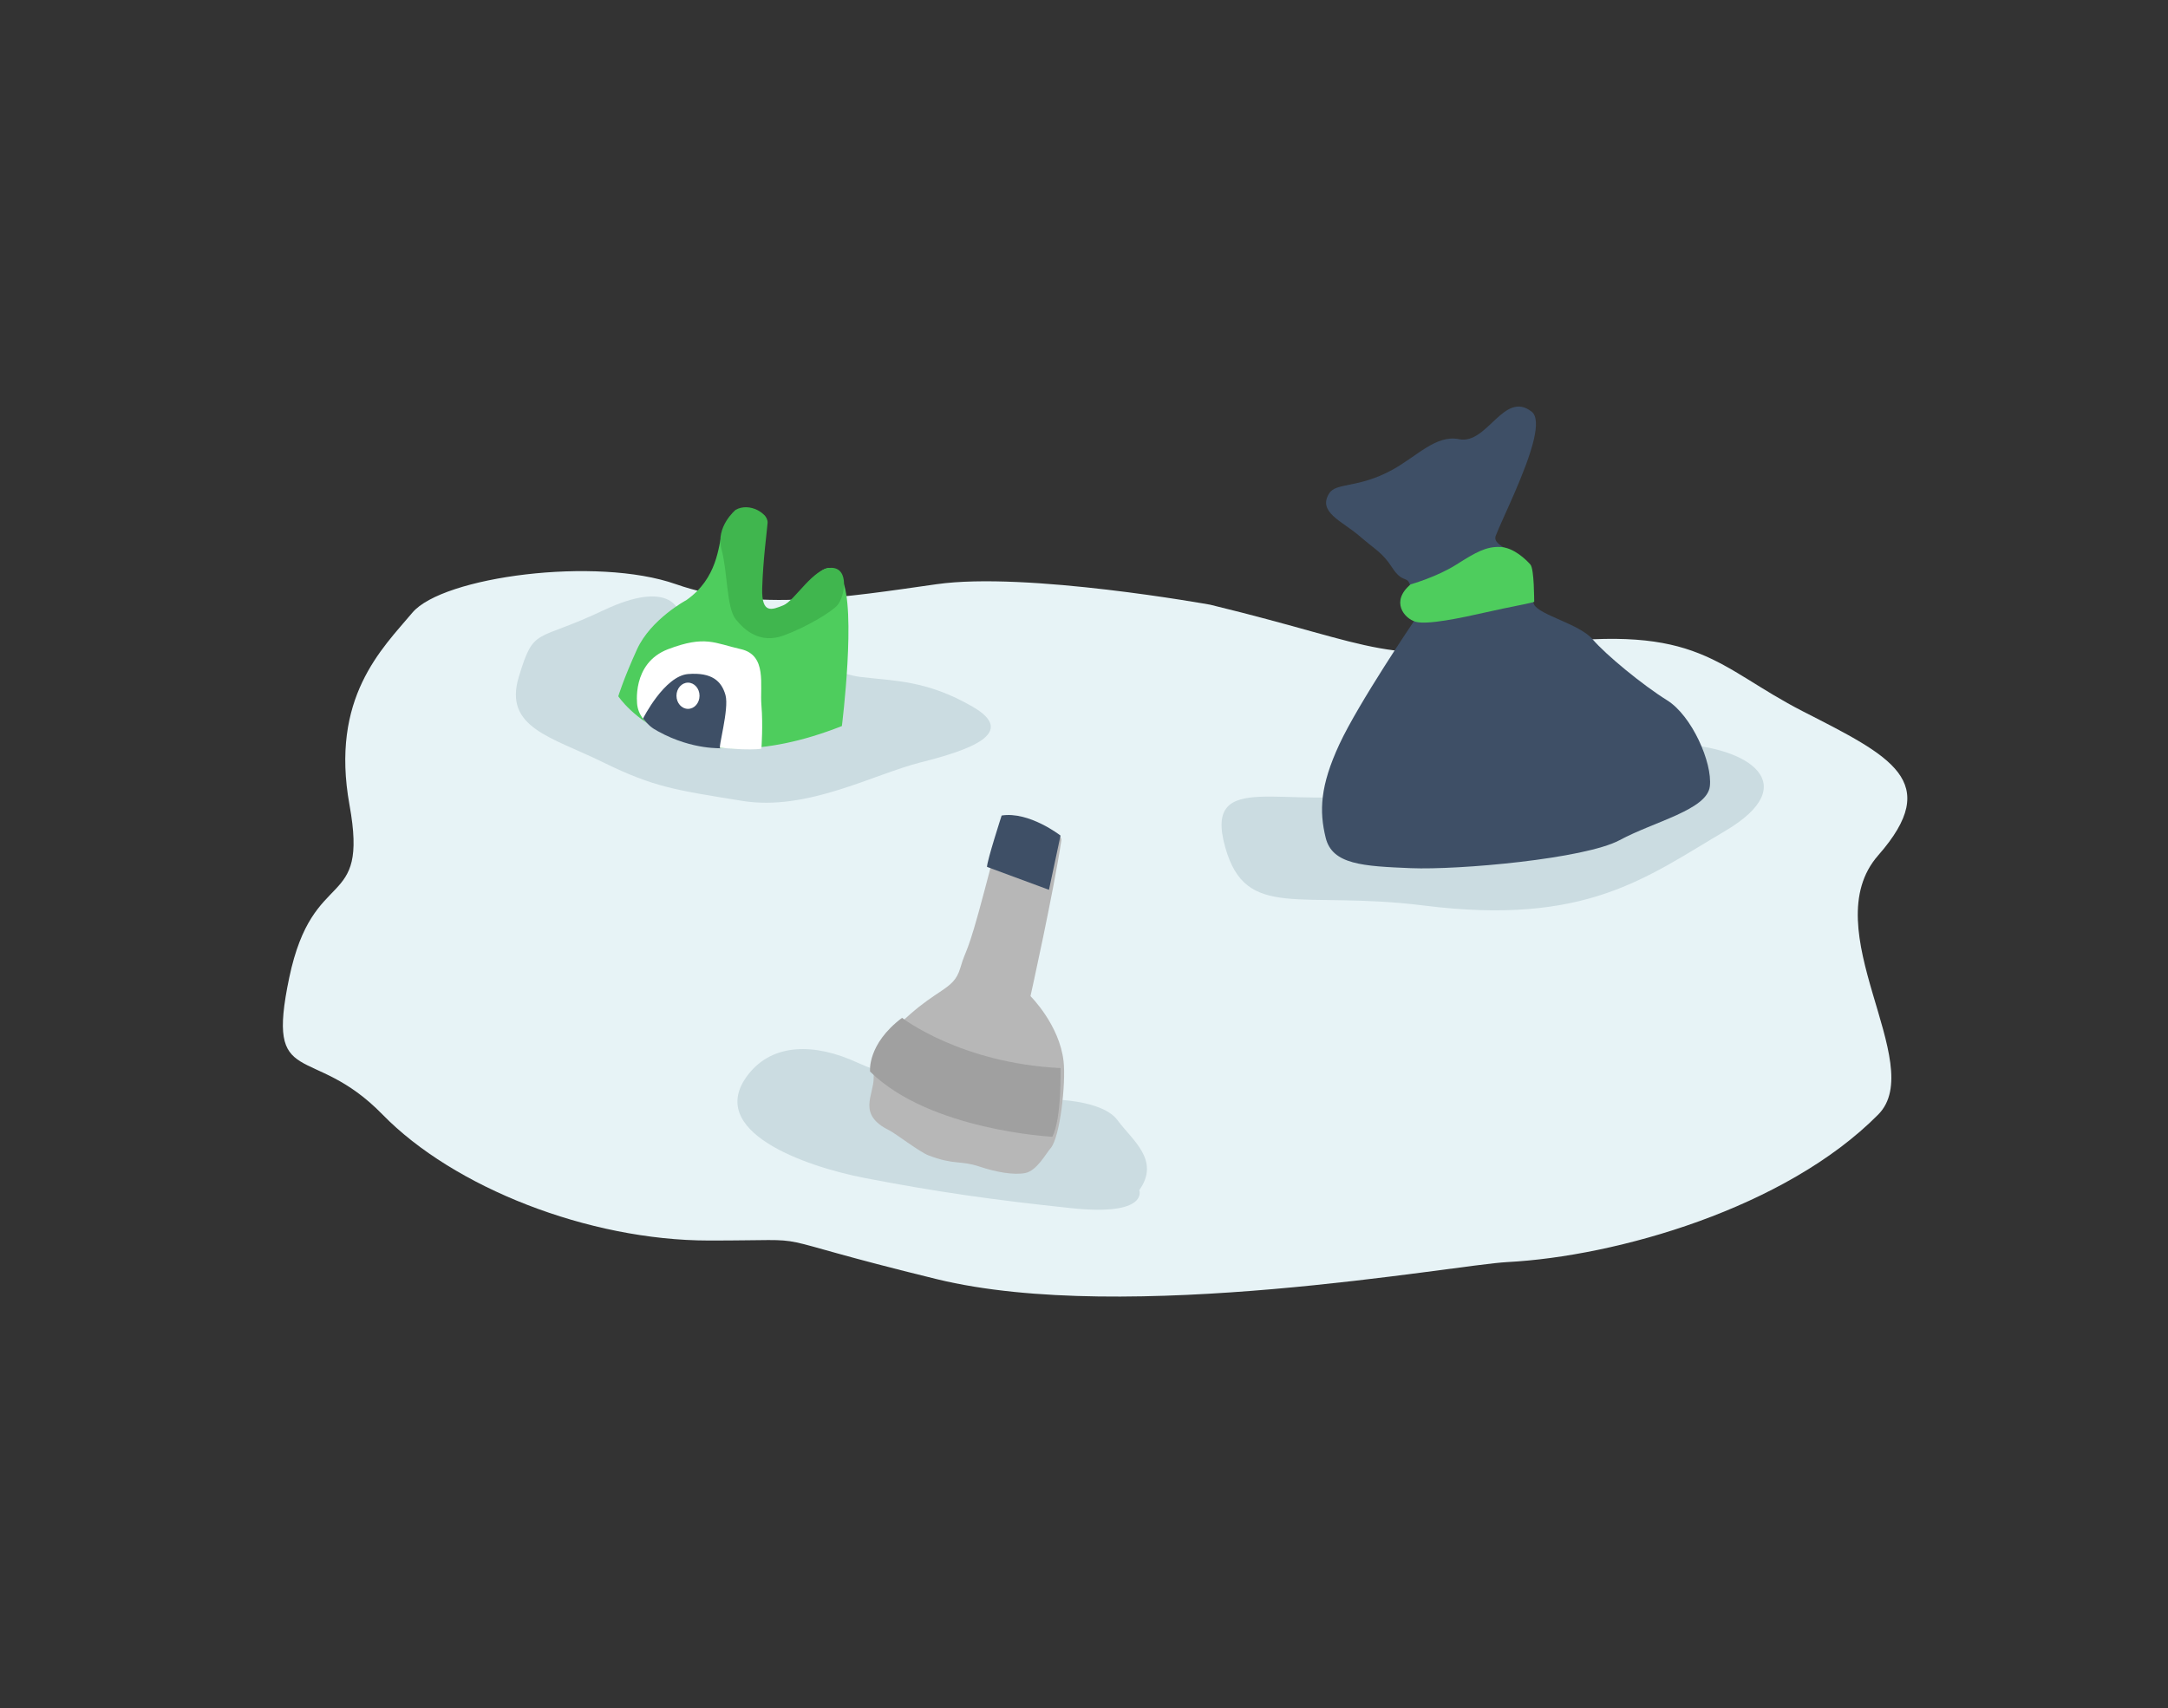<?xml version="1.0" encoding="UTF-8" standalone="no"?>
<!DOCTYPE svg PUBLIC "-//W3C//DTD SVG 1.1//EN" "http://www.w3.org/Graphics/SVG/1.1/DTD/svg11.dtd">
<svg width="100%" height="100%" viewBox="0 0 750 591" version="1.1" xmlns="http://www.w3.org/2000/svg" xmlns:xlink="http://www.w3.org/1999/xlink" xml:space="preserve" xmlns:serif="http://www.serif.com/" style="fill-rule:evenodd;clip-rule:evenodd;stroke-linejoin:round;stroke-miterlimit:2;">
    <rect x="0" y="0" width="750" height="591" fill="#333333" stroke="none"/>
    <g transform="matrix(1,0,0,1,-3634.56,-5568.61)">
        <g id="water">
        </g>
        <g id="Artboard3.2" transform="matrix(0.717,0,0,0.572,2967.74,4888.52)">
            <rect x="929.365" y="1188.98" width="1044.76" height="1032.23" style="fill:none;"/>
            <g>
                <g id="Layer43" transform="matrix(1.394,0,0,1.748,-4164.9,-8546.31)">
                    <g transform="matrix(0.829,0,0,0.84,689.174,960.184)">
                        <path d="M4082.73,5736.27C4082.73,5736.27 4005.97,5722.57 3968.53,5727.82C3931.09,5733.06 3892.89,5739.35 3859.67,5727.82C3826.44,5716.28 3762.26,5724.72 3749.63,5739.55C3737.01,5754.38 3715.24,5774.53 3723.39,5818.84C3731.53,5863.15 3708.18,5843.08 3698.22,5889.92C3688.25,5936.76 3707.45,5916.23 3737.16,5946.3C3766.87,5976.36 3823.18,5998.18 3873.38,5998.22C3923.59,5998.27 3889.05,5994.94 3968.53,6014.12C4047.9,6033.27 4184.54,6008.24 4206.75,6007.1C4252.41,6004.75 4322.98,5984.88 4361.65,5946.3C4382.63,5925.36 4334.48,5870.04 4361.65,5839.5C4388.82,5808.95 4366.86,5798.72 4330.31,5780.27C4293.76,5761.82 4287.33,5744.02 4219.85,5752.52C4152.36,5761.02 4156.09,5753.87 4082.73,5736.27Z" style="fill:rgb(231,243,246);"/>
                    </g>
                    <g transform="matrix(-0.794,0.146,-0.221,-1.202,8778.78,12220.4)">
                        <path d="M4231.47,5819.37C4271.71,5818.35 4304.84,5835.53 4301.52,5811.84C4298.48,5790.14 4273.29,5796.1 4222.3,5785.44C4155.46,5771.47 4126.77,5781.76 4089.58,5790.74C4052.38,5799.73 4073.06,5813.01 4103.11,5817.48C4133.16,5821.96 4119.01,5787.72 4182.76,5816.91C4222.14,5834.94 4208.75,5819.94 4231.47,5819.37Z" style="fill:rgb(203,220,225);"/>
                    </g>
                    <g transform="matrix(1.244,-0.167,0.174,1.292,-1608.02,-1164.02)">
                        <path d="M3803.25,5869.35C3803.25,5869.35 3784.91,5889.11 3778.13,5899.33C3771.35,5909.55 3770.14,5916.16 3770.96,5923.45C3771.78,5930.73 3780.13,5932.23 3793.11,5934.44C3806.09,5936.64 3840.99,5938.14 3851.21,5934.44C3861.43,5930.73 3876.24,5929.56 3877.84,5923.45C3879.44,5917.33 3875.51,5904.24 3869.33,5899.33C3863.16,5894.42 3854.25,5885.18 3851.21,5880.65C3848.17,5876.11 3837.44,5872.38 3836.46,5869.35C3835.91,5867.64 3837.76,5864.25 3836.46,5859.58C3835.23,5855.14 3826.91,5852.85 3828.54,5849.99C3831.05,5845.59 3839.39,5833.93 3842.53,5825.93C3843.83,5822.59 3844.23,5819.89 3842.93,5818.61C3836.13,5811.89 3829.58,5825.8 3822.08,5823.28C3815.95,5821.22 3809.97,5826.29 3802.68,5828.99C3792.73,5832.68 3786.92,5830.3 3784.62,5832.91C3780.64,5837.45 3787.04,5840.64 3791.22,5845.16C3795.41,5849.69 3796.93,5850.38 3799.09,5854.74C3801.24,5859.1 3802.72,5857.46 3803.25,5859.58C3803.46,5860.41 3801.93,5862.1 3801.91,5863.84C3801.87,5866.53 3803.25,5869.35 3803.25,5869.35Z" style="fill:rgb(62,79,102);"/>
                        <path d="M3803.51,5859.76C3803.51,5859.76 3810.94,5858.75 3816.78,5856.15C3822.62,5853.56 3825.52,5852.48 3829.26,5853.07C3833,5853.65 3835.97,5857.37 3836.95,5858.77C3837.87,5860.1 3836.63,5868.45 3836.63,5868.69C3836.64,5868.94 3829.76,5869.18 3822.87,5869.79C3815.98,5870.39 3806.56,5871.05 3803.51,5869.79C3800.46,5868.52 3797.3,5863.53 3803.51,5859.76Z" style="fill:rgb(78,205,93);"/>
                    </g>
                    <g transform="matrix(1.211,0,0,1.196,-789.34,-1124.51)">
                        <path d="M3863.91,5773.92C3863.91,5773.92 3861.7,5764.2 3842.26,5773.54C3822.81,5782.89 3822.58,5778.01 3818.16,5792.76C3813.74,5807.51 3827.58,5810.16 3842.26,5817.48C3856.93,5824.79 3863.4,5825.57 3881.98,5828.63C3900.56,5831.7 3919.4,5820.96 3933.09,5817.48C3946.78,5813.99 3961,5809.05 3947.84,5801.37C3934.68,5793.69 3925.63,5793.99 3915.68,5792.76C3913.33,5792.47 3909.18,5791.26 3904.22,5789.58C3888.26,5784.17 3863.91,5773.92 3863.91,5773.92Z" style="fill:rgb(203,220,225);"/>
                    </g>
                </g>
                <g transform="matrix(0.864,0.24,-0.161,0.91,-1048.21,-4471.98)">
                    <path d="M4034.2,5947.97C4034.2,5947.97 4042.53,5963.24 4000.16,5968.97C3957.8,5974.7 3926.59,5977.57 3886.59,5978.86C3853.11,5979.94 3795.92,5971.58 3812.3,5929.86C3821.67,5906 3844.37,5900.34 3869.16,5906.8C3893.96,5913.25 3947.46,5912.27 3962.77,5906.8C3978.09,5901.32 4004.19,5896.16 4014.4,5906.8C4024.62,5917.43 4041.98,5926.02 4034.2,5947.97Z" style="fill:rgb(203,220,225);"/>
                </g>
                <g transform="matrix(2.244,0.754,-0.601,2.814,-3928.06,-17538.7)">
                    <path d="M3928.38,5778.79C3928.38,5778.79 3928.32,5782.21 3928.38,5793.96C3928.44,5808.6 3927.79,5806.26 3927.69,5810.8C3927.63,5813.48 3926.66,5814.72 3924.9,5816.73C3923.68,5818.13 3922.08,5819.89 3920.15,5822.76C3915.44,5829.77 3915.11,5833.49 3916.22,5837.59C3917.16,5841.05 3914.83,5845.8 3922.13,5847.23C3923.45,5847.49 3929.43,5849.95 3931.34,5850.15C3937.16,5850.75 3937.95,5849.4 3942.2,5849.66C3945.9,5849.89 3949.56,5849.55 3951.74,5848.49C3953.92,5847.43 3954.85,5843.44 3955.49,5842.14C3956.8,5839.46 3955.07,5828.23 3953.42,5824.03C3950.64,5816.92 3943.28,5812.73 3943.28,5812.73C3943.28,5812.73 3942.34,5790.71 3941.1,5779.8C3940.86,5777.71 3929.88,5777.82 3928.38,5778.79Z" style="fill:rgb(183,183,183);"/>
                </g>
                <g transform="matrix(1.394,0,0,1.748,-4063.75,-8520.41)">
                    <path d="M3923.95,5854.57L3945.39,5862.5L3949.39,5843.73C3949.39,5843.73 3938.56,5835.28 3929.01,5836.79C3929.01,5836.79 3923.9,5852.59 3923.95,5854.57Z" style="fill:rgb(62,79,102);"/>
                </g>
                <g transform="matrix(1.394,0,0,1.748,-4063.75,-8520.41)">
                    <path d="M3894.54,5906.8C3894.54,5906.8 3914.78,5922.52 3949.39,5924.19C3949.39,5924.19 3949.85,5941.51 3946.57,5947.97C3946.57,5947.97 3904.11,5945.79 3883.47,5925.39C3883.47,5925.39 3882.39,5915.96 3894.54,5906.8Z" style="fill:rgb(160,160,160);"/>
                </g>
                <g transform="matrix(3.146,0,0,3.899,-11874.6,-21186.2)">
                    <path d="M4175.42,5831.78C4175.42,5831.78 4169.94,5834.74 4167.82,5839.44C4165.71,5844.13 4164.95,5846.72 4164.95,5846.72C4164.95,5846.72 4174.37,5861.28 4199.24,5851.34C4199.24,5851.34 4201.51,5833.07 4199.24,5828.51C4196.97,5823.96 4194.2,5829.77 4191.54,5831.78C4188.87,5833.8 4186.15,5835.93 4186.45,5828.51C4186.76,5821.1 4189.14,5818.97 4186.45,5818.23C4183.77,5817.48 4181.46,5819.44 4180.86,5821.44C4180.27,5823.45 4180.18,5828.39 4175.42,5831.78Z" style="fill:rgb(78,205,93);"/>
                </g>
                <g transform="matrix(3.146,0,0,3.899,-11874.6,-21186.2)">
                    <path d="M4167.86,5848.11C4167.86,5848.11 4166.9,5841.6 4172.6,5839.41C4178.3,5837.23 4179.68,5838.48 4183.75,5839.41C4187.82,5840.35 4186.64,5845.03 4186.9,5848.11C4187.16,5851.18 4186.9,5854.81 4186.9,5854.81C4186.83,5855.24 4168.83,5855.22 4167.86,5848.11Z" style="fill:white;"/>
                </g>
                <g transform="matrix(3.146,0,0,3.899,-11874.6,-21186.2)">
                    <path d="M4168.74,5850.18C4168.74,5850.18 4172.02,5843.57 4175.66,5843.27C4179.29,5842.98 4180.79,5844.36 4181.39,5846.54C4181.99,5848.72 4180.16,5854.94 4180.6,5854.81C4180.97,5854.7 4176.51,5855.18 4171.1,5852.19C4170.03,5851.6 4169.7,5851.32 4168.74,5850.18Z" style="fill:rgb(62,79,102);"/>
                </g>
                <g transform="matrix(3.146,0,0,3.899,-11874.6,-21186.2)">
                    <path d="M4182.95,5817.79C4182.95,5817.79 4179.83,5820.4 4180.78,5823.92C4181.73,5827.45 4181.53,5832.94 4182.95,5834.76C4184.38,5836.58 4186.76,5838.59 4190.28,5837.3C4193.81,5836 4197.68,5833.62 4198.55,5832.6C4199.68,5831.28 4200.44,5826.83 4197.64,5826.79C4194.85,5826.76 4192.01,5831.91 4190.28,5832.6C4188.56,5833.29 4186.91,5834.07 4187.02,5829.98C4187.15,5825.43 4187.75,5821.16 4187.85,5819.79C4187.95,5818.42 4185.14,5816.57 4182.95,5817.79Z" style="fill:rgb(64,182,78);"/>
                </g>
                <g transform="matrix(3.146,0,0,3.899,-11874.6,-21186.2)">
                    <ellipse cx="4175.64" cy="5846.64" rx="1.768" ry="2.034" style="fill:white;"/>
                </g>
            </g>
        </g>
    </g>
</svg>
